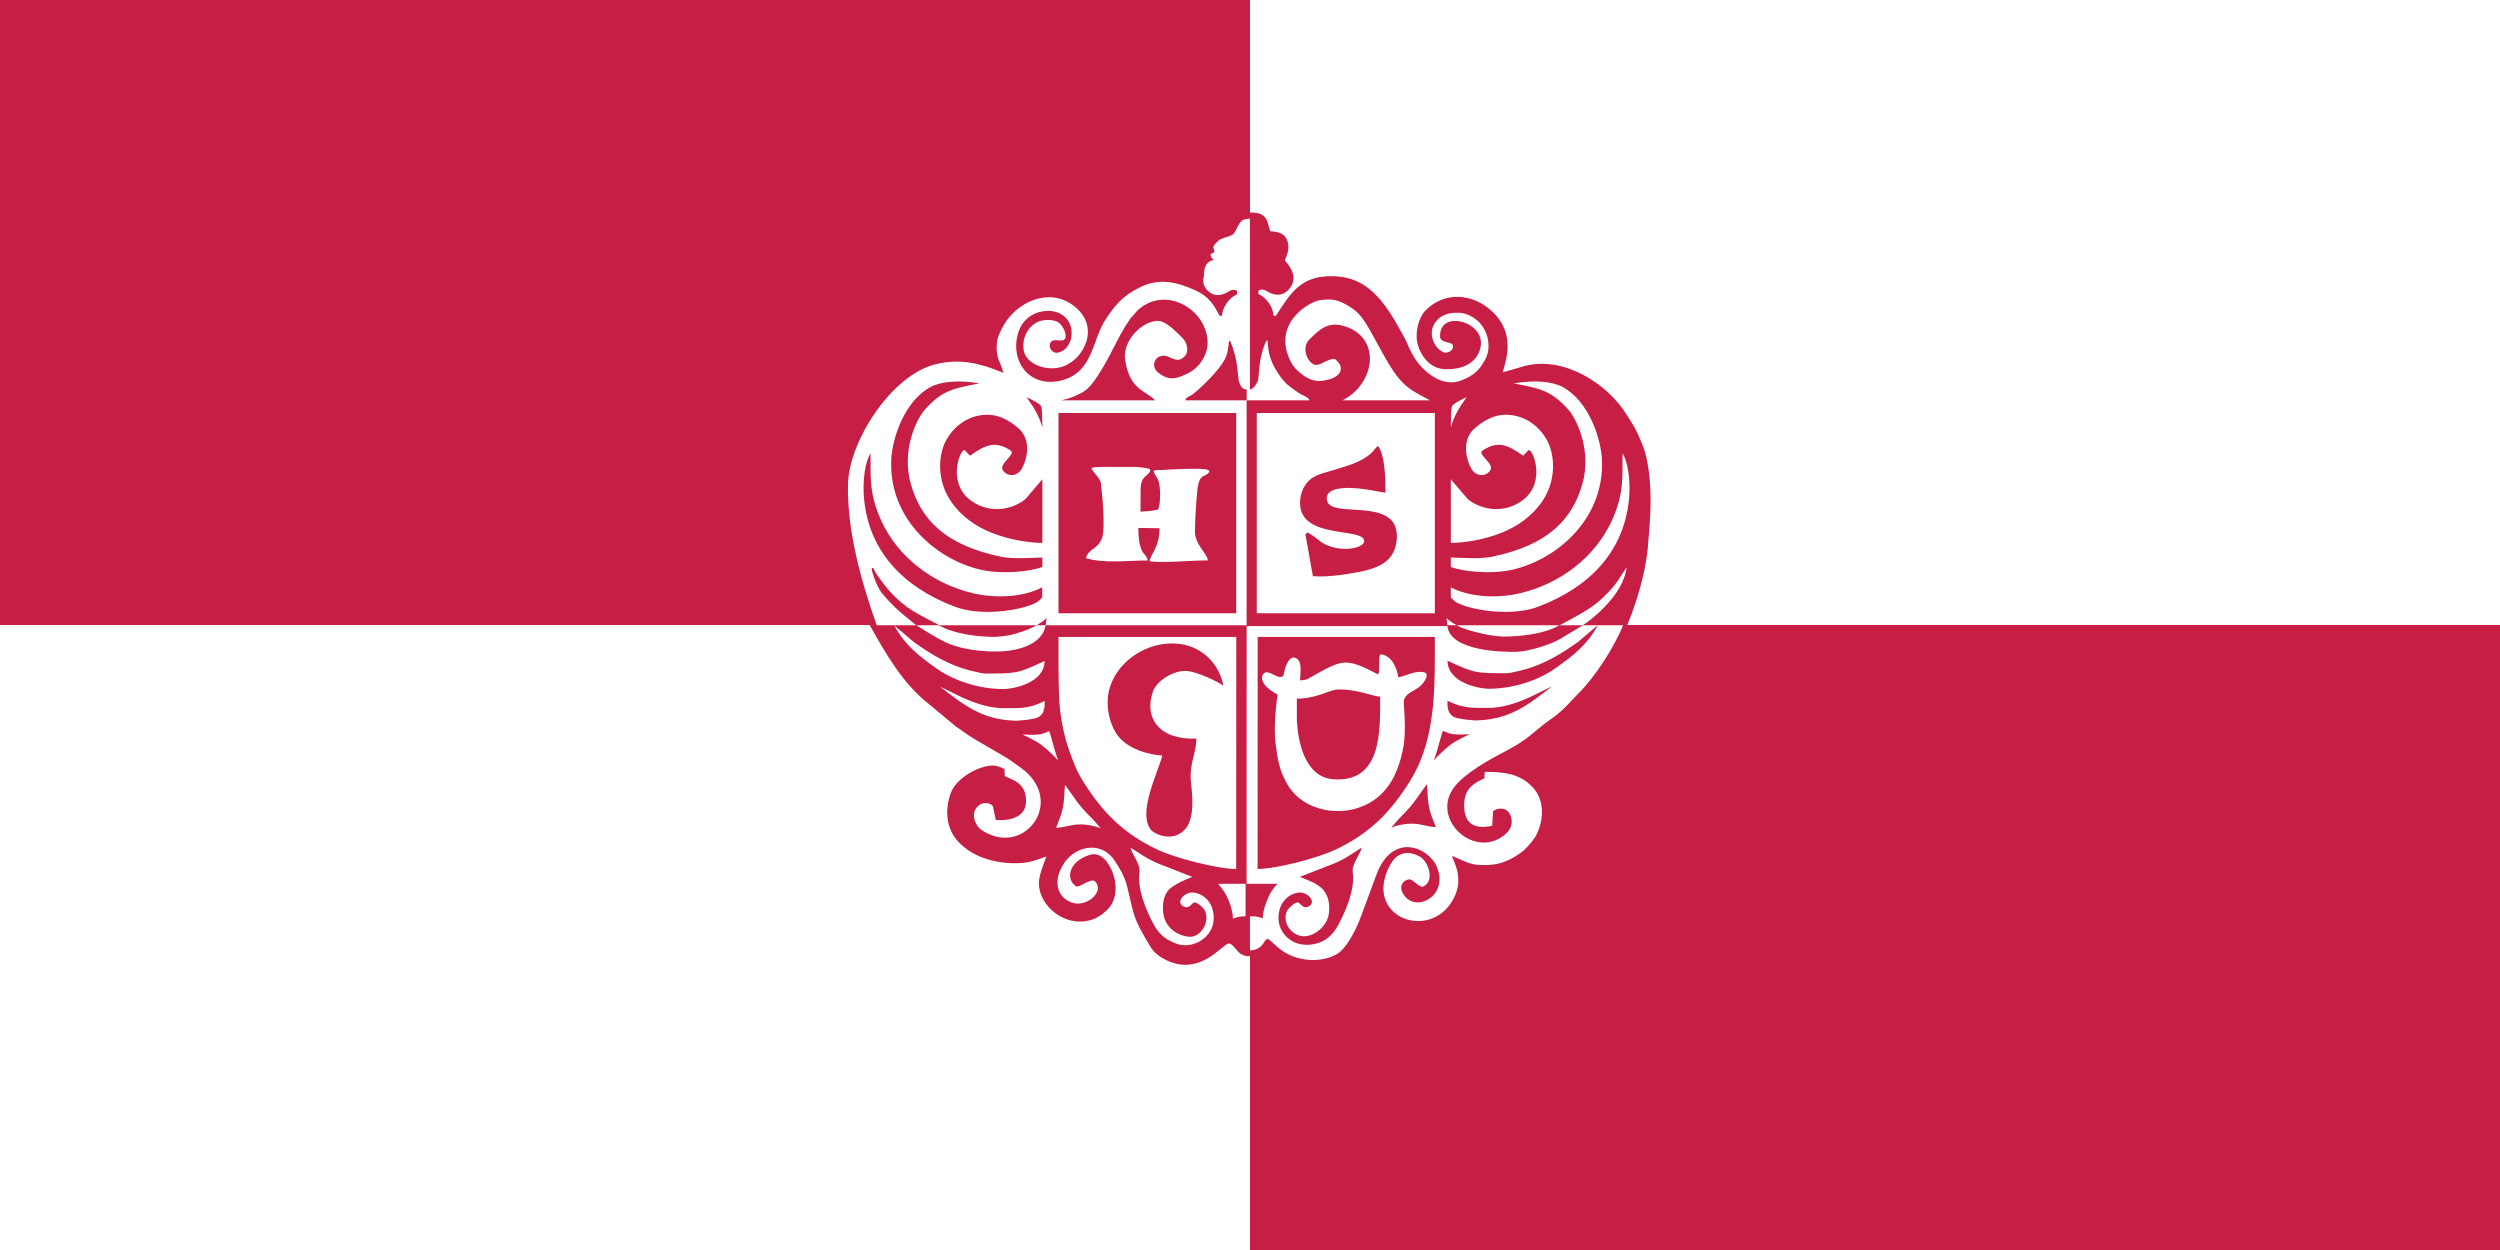 <?xml version="1.0" encoding="UTF-8" standalone="no"?>
<!-- Created with Inkscape (http://www.inkscape.org/) -->

<svg
   width="1000mm"
   height="500mm"
   viewBox="0 0 1000 500"
   version="1.1"
   id="svg1538"
   xmlns="http://www.w3.org/2000/svg"
   xmlns:svg="http://www.w3.org/2000/svg"
   xmlns:rdf="http://www.w3.org/1999/02/22-rdf-syntax-ns#"
   xmlns:cc="http://creativecommons.org/ns#"
   xmlns:dc="http://purl.org/dc/elements/1.1/">
  <rect x="0" y="0" width="1000" height="500" fill="#333333" stroke="none"/>
  <defs
     id="defs1532">
    <clipPath
       clipPathUnits="userSpaceOnUse"
       id="clipPath3345">
      <path
         d="M -11.183,-37.412 H 36.794 V 11.263 H -11.183 Z"
         id="path3347"
         style="stroke-width:1" />
    </clipPath>
    <clipPath
       clipPathUnits="userSpaceOnUse"
       id="clipPath3341">
      <path
         d="m -11.112,-37.554 h 47.977 v 48.675 h -47.977 z"
         id="path3343"
         style="stroke-width:1" />
    </clipPath>
  </defs>
  <g
     id="layer1"
     transform="translate(0,203)">
    <g
       id="g1924">
      <g
         id="g1233">
        <rect
           style="opacity:1;fill:#c71e45;fill-opacity:1;fill-rule:evenodd;stroke:none;stroke-width:0.529;stroke-linecap:butt;stroke-miterlimit:4;stroke-dasharray:none;stroke-opacity:1;paint-order:normal"
           id="rect2083"
           width="500"
           height="250"
           x="-1000"
           y="47"
           transform="scale(-1,1)" />
        <rect
           style="opacity:1;fill:#c71e45;fill-opacity:1;fill-rule:evenodd;stroke:none;stroke-width:0.529;stroke-linecap:butt;stroke-miterlimit:4;stroke-dasharray:none;stroke-opacity:1;paint-order:normal"
           id="rect2083-0"
           width="500"
           height="250"
           x="-500"
           y="-203"
           transform="scale(-1,1)" />
        <rect
           style="opacity:1;fill:#ffffff;fill-opacity:1;fill-rule:evenodd;stroke:none;stroke-width:0.529;stroke-linecap:butt;stroke-miterlimit:4;stroke-dasharray:none;stroke-opacity:1;paint-order:normal"
           id="rect2083-6"
           width="500"
           height="250"
           x="-500"
           y="47"
           transform="scale(-1,1)" />
        <rect
           style="opacity:1;fill:#ffffff;fill-opacity:1;fill-rule:evenodd;stroke:none;stroke-width:0.529;stroke-linecap:butt;stroke-miterlimit:4;stroke-dasharray:none;stroke-opacity:1;paint-order:normal"
           id="rect2083-9"
           width="500"
           height="250"
           x="-1000"
           y="-203"
           transform="scale(-1,1)" />
      </g>
      <g
         id="g2574"
         transform="matrix(0.719,0,0,-0.719,336.667,487.308)"
         style="opacity:1">
        <g
           id="g5243">
          <g
             id="g2946"
             transform="matrix(12.34,0,0,12.34,88.452,754.059)"
             clip-path="url(#clipPath3345)">
            <path
               d="m 0,0 c -0.002,0.068 -0.349,0.668 -0.255,1.26 0.06,0.381 0.218,0.815 0.427,1.112 C 0.448,2.763 0.527,2.949 1.156,3.251 1.784,3.554 2.775,3.496 3.319,3.065 3.917,2.593 4.125,1.767 4.305,2 4.527,2.287 5.095,3.122 5.347,3.353 6.024,3.971 6.638,4.161 7.398,4.163 8.887,4.169 8.957,3.201 9.15,4.281 9.153,4.71 9.129,5.112 9.642,5.333 9.49,5.884 9.559,6.176 10.263,6.209 c 0.1,0.005 0.057,0.431 0.302,0.65 0.245,0.219 0.491,0.168 0.641,0.171 0.15,0.003 0.406,0.057 0.598,-0.107 0.19,-0.164 0.207,-0.438 0.298,-0.688 C 12.358,6.206 12.763,6.206 12.884,5.744 13.007,5.282 12.707,4.971 12.778,4.889 13.011,4.623 13.355,4.244 12.895,3.75 12.57,3.4 12.165,3.516 11.917,3.682 11.79,3.766 11.578,3.684 11.498,3.611 l 0.074,-0.203 c 0.362,-0.163 0.7,-0.702 0.699,-1.078 h 0.116 c 0.558,0.876 1.028,1.67 2.167,1.774 1.936,0.177 2.693,-1.06 3.566,-2.686 0.189,-0.352 0.596,-1.359 1.009,-1.688 0.8,-0.634 2.269,-0.485 4.364,0.301 2.505,0.633 5.146,-1.964 5.554,-4.214 0.183,-1.011 0.069,-4.006 -0.142,-4.978 -0.338,-1.552 -1.123,-3.284 -1.922,-4.394 -0.239,-0.341 -0.782,-1.003 -1.076,-1.313 -0.457,-0.482 -2.116,-1.877 -2.728,-2.231 l -1.704,-0.993 c -0.028,-0.018 0.468,0.105 0.883,0.066 1.039,-0.096 2.016,-0.616 2.135,-1.641 0.127,-1.099 -0.692,-2.345 -1.759,-2.69 -0.699,-0.227 -1.613,-0.103 -2.254,0.308 0.41,-0.993 0.283,-1.906 -0.686,-2.708 -0.184,-0.153 -1.049,-0.337 -1.898,0.035 -0.609,0.267 -0.796,1.364 -0.883,1.648 -0.249,-0.284 -0.635,-1.871 -1.39,-3.001 -0.316,-0.473 -1.054,-0.631 -1.459,-0.648 -0.608,-0.024 -1.522,0.356 -2.085,0.971 -0.076,0.084 -0.531,-0.762 -0.895,-0.548 -0.326,0.193 -0.584,0.319 -0.564,0.967 -1.999,-0.699 -3.403,-0.767 -3.951,0.045 -0.6,0.891 -0.491,3.091 -0.988,3.28 -1.878,0.713 0.325,0.289 -2.964,0.891 -1.792,0.328 0.466,2.109 -1.813,3.731 -0.376,0.265 -0.452,0.34 -0.878,0.586 l -0.926,0.54 c -0.455,0.269 -0.462,0.277 -0.885,0.579 -0.074,0.054 -0.152,0.101 -0.22,0.157 l -1.206,1.007 c -0.442,0.353 -2.379,3.014 -2.54,3.012 -0.525,1.341 -0.949,2.981 -1.129,4.356 -0.179,1.375 -0.193,2.302 0.104,3.313 0.487,1.656 1.872,3.678 3.646,4.203 0.667,0.196 1.123,0.316 1.849,0.062 C -0.554,0.174 -0.099,0.073 0,0"
               style="fill:#ffffff;fill-opacity:1;fill-rule:evenodd;stroke:none"
               id="path2948" />
          </g>
          <g
             id="g2950"
             transform="matrix(12.34,0,0,12.34,87.585,755.816)"
             clip-path="url(#clipPath3341)"
             style="fill:#c71e45;fill-opacity:1">
            <path
               d="m 0,0 c -0.279,0.197 -0.769,0.335 -0.963,0.38 -0.893,0.206 -1.34,0.197 -2.07,-0.018 -1.787,-0.524 -3.34,-2.658 -3.831,-4.317 -0.299,-1.011 -0.285,-1.94 -0.104,-3.317 0.18,-1.377 0.607,-3.018 1.136,-4.362 h 0.315 c -0.709,1.98 -1.352,4.329 -1.295,6.387 0.052,1.909 1.957,4.902 3.959,5.383 1.106,0.266 1.965,0.048 3.038,-0.385 -0.002,0.027 -0.009,0.052 -0.021,0.081 -0.07,0.372 -0.319,0.52 -0.268,1.231 0.02,0.285 0.194,0.631 0.318,0.843 C 0.81,2.937 2.231,3.595 3.319,2.802 4.625,1.85 3.826,0.344 2.862,0.026 2.193,-0.195 1.365,0.087 1.154,0.608 1.007,0.969 1.095,1.708 1.724,2.034 1.981,2.167 2.489,2.164 2.688,2.009 2.885,1.855 3.077,1.471 2.969,1.284 2.862,1.098 2.504,1.312 2.351,1.154 2.166,0.962 2.378,0.55 2.712,0.672 2.848,0.722 2.99,0.779 3.115,0.992 3.239,1.206 3.272,1.296 3.269,1.567 3.264,2.161 2.782,2.55 2.183,2.539 1.669,2.529 1.106,2.248 0.888,1.628 0.433,0.332 1.34,-0.984 2.835,-0.591 4.253,-0.218 4.193,1.253 4.814,2.174 5.218,2.774 5.549,3.212 6.372,3.613 7.212,4.023 8.007,3.852 8.849,3.465 9.461,3.183 9.678,2.82 9.938,2.32 h 0.117 c 0.002,0.192 0.085,0.396 0.211,0.574 0.116,0.165 0.259,0.301 0.458,0.39 V 3.436 C 10.677,3.486 10.519,3.518 10.391,3.438 10.155,3.292 9.762,3.082 9.382,3.475 9.072,3.797 9.26,4.129 9.251,4.253 9.25,4.272 9.252,4.258 9.235,4.247 9.232,4.244 9.209,4.265 9.206,4.262 9.143,4.203 9.177,3.739 9.048,3.792 8.594,3.981 7.83,4.12 7.487,4.12 6.721,4.117 6.028,3.891 5.347,3.272 5.13,3.075 5.086,3.026 4.916,2.833 4.714,2.605 4.481,2.185 4.372,2.044 4.19,1.81 4.046,2.592 3.444,3.065 2.895,3.496 1.898,3.554 1.265,3.251 0.631,2.948 0.443,2.712 0.165,2.32 -0.086,1.966 -0.311,1.396 -0.3,0.97 -0.294,0.716 -0.16,0.22 0,0 m 11.159,-11.67 h 9.053 c 0.117,-1.131 2.487,-1.183 3.14,-1.16 0.515,0.019 1.494,0.311 1.949,0.584 l 1.022,0.612 h -1.054 c 0.741,0.383 1.393,0.751 1.766,1.076 0.19,0.166 0.588,0.537 0.833,0.894 0.242,0.352 0.36,0.567 0.415,0.634 0.008,-0.119 -0.103,-0.733 -0.656,-1.405 -0.479,-0.584 -0.882,-0.881 -1.094,-1.05 l -0.225,-0.149 h 1.824 c -0.395,-0.989 -1.274,-2.346 -2.029,-3.089 -0.291,-0.287 -0.658,-0.749 -1.153,-1.091 -0.933,-0.645 -0.954,-0.897 -2.201,-1.543 -0.736,-0.381 -1.734,-0.951 -2.204,-1.541 -1.17,-1.467 0.948,-3.398 2.332,-2.111 0.356,0.332 0.262,0.844 -10e-4,1.034 -0.165,0.119 -0.494,0.09 -0.609,-0.059 l -0.036,-0.64 c -0.095,-0.003 -1.214,-0.357 -1.263,0.824 -0.035,0.812 0.376,1.069 0.911,1.315 l 0.014,0.29 c 0.879,0.004 1.57,-0.08 2.148,-0.676 0.51,-0.525 0.552,-1.362 0.211,-2.104 -0.127,-0.276 -0.388,-0.559 -0.6,-0.763 -0.763,-0.602 -1.362,-0.701 -2.096,-0.647 -0.381,0.029 -0.751,0.252 -1.137,0.399 0.015,-0.18 0.668,-1.071 -0.056,-2.135 -1.158,-1.7 -4.009,-0.493 -2.699,1.789 0.34,0.592 0.881,0.545 1.287,0.329 0.405,-0.217 0.7,-1.089 0.184,-1.358 -0.171,-0.089 -0.46,0.322 -0.64,0.322 -0.18,0 -0.601,-0.27 -0.202,-0.764 0.577,-0.715 1.979,0.046 1.444,1.326 -0.365,0.874 -2.031,1.632 -2.756,-0.435 l -0.655,-1.766 c -0.204,-0.582 -0.659,-1.497 -1.124,-1.747 -0.753,-0.406 -1.779,-0.303 -2.459,0.182 -0.287,0.206 -0.459,0.414 -0.603,0.508 -0.076,0.049 -0.171,-0.1 -0.211,-0.166 -0.155,-0.261 -0.409,-0.34 -0.621,-0.343 v 1.537 c 0.205,0.003 0.376,0.002 0.578,-0.099 -10e-4,0.272 0.087,0.549 0.195,0.817 0.111,0.276 0.201,0.462 0.466,0.749 H 11.158 Z M 11.285,6.972 C 11.436,6.975 11.732,6.983 11.924,6.819 12.116,6.655 12.133,6.381 12.225,6.13 12.482,6.101 12.89,6.101 13.013,5.638 13.136,5.176 12.834,4.864 12.906,4.782 13.14,4.516 13.514,3.992 13.052,3.496 12.724,3.146 12.317,3.262 12.066,3.429 11.939,3.513 11.772,3.522 11.691,3.448 V 3.299 C 12.056,3.136 12.368,2.696 12.367,2.32 h 0.117 c 0.562,0.877 1.016,1.663 2.164,1.767 1.95,0.177 2.758,-1.152 3.638,-2.78 0.191,-0.353 0.349,-0.997 1.045,-1.563 0.537,-0.438 1.079,-0.517 1.528,-0.334 0.519,0.213 0.786,0.427 1.064,0.95 0.278,0.522 0.146,1.281 -0.354,1.738 C 21.34,2.292 21.043,2.443 20.728,2.455 20.087,2.48 19.765,2.223 19.6,1.914 19.366,1.476 19.597,0.89 20.011,0.682 c 0.185,-0.093 0.479,0.066 0.454,0.277 -0.025,0.212 -0.513,0.104 -0.58,0.375 -0.041,0.479 0.241,0.795 0.782,0.747 0.587,-0.053 1.259,-0.568 1.002,-1.318 -0.224,-0.652 -0.896,-0.895 -1.623,-0.848 -0.649,0.041 -1.079,0.647 -1.195,1.209 -0.102,0.489 0.084,1.135 0.357,1.418 0.879,0.909 2.169,0.783 3.037,-0.046 1.106,-1.057 0.554,-2.292 0.462,-2.728 l 1.019,0.295 c 1.745,0.439 3.712,-0.797 4.591,-2.242 0.357,-0.587 0.326,-0.459 0.635,-1.188 0.146,-0.344 0.209,-0.56 0.283,-0.971 0.088,-0.48 0.127,-0.981 0.134,-1.484 V -6.19 C 29.364,-6.545 29.346,-6.896 29.32,-7.238 L 29.273,-7.79 c -0.02,-0.448 -0.093,-0.951 -0.208,-1.478 -0.34,-1.554 -1.048,-3.307 -1.852,-4.418 -0.241,-0.341 -0.788,-1.004 -1.084,-1.315 -0.46,-0.482 -2.038,-1.816 -2.654,-2.171 l -1.716,-0.958 c -0.029,-0.018 0.368,0.097 0.786,0.058 1.047,-0.096 2.04,-0.708 2.16,-1.735 0.128,-1.1 -0.641,-2.338 -1.716,-2.684 -0.703,-0.227 -1.671,-0.221 -2.316,0.191 0.413,-0.995 0.275,-1.8 -0.7,-2.604 -0.338,-0.278 -1.052,-0.376 -1.479,-0.263 -1.22,0.322 -1.327,1.162 -1.421,1.84 -0.357,-0.769 -0.586,-1.61 -0.965,-2.41 -0.732,-1.551 -2.575,-1.377 -3.446,-0.675 -0.093,0.075 -0.127,0.099 -0.227,0.198 -0.104,0.104 -0.242,0.234 -0.311,0.233 -0.069,-10e-4 -0.218,-0.28 -0.358,-0.394 -0.139,-0.114 -0.255,-0.172 -0.481,-0.179 -0.225,-0.008 -0.379,0.082 -0.481,0.176 -0.102,0.094 -0.304,0.394 -0.434,0.396 -0.276,0.003 -1.065,-1.195 -2.345,-0.919 -0.44,0.094 -0.959,0.367 -1.194,0.756 -0.638,1.06 -0.728,1.304 -0.901,2.061 -0.21,0.916 -0.223,1.07 -0.71,1.82 -0.643,0.99 -1.9,0.649 -2.366,-0.222 -0.435,-0.733 -0.205,-1.435 0.426,-1.649 0.65,-0.244 1.498,0.496 1.048,0.948 -0.196,0.195 -0.718,-0.329 -0.878,-0.207 -0.47,0.356 -0.282,1.115 0.617,1.402 0.139,0.045 0.404,0.097 0.679,-0.183 0.502,-0.512 0.777,-1.676 0.117,-2.299 -0.304,-0.287 -0.571,-0.44 -0.966,-0.5 -1.172,-0.179 -2.239,0.906 -2.089,1.89 0.039,0.254 0.133,0.52 0.323,1.024 -0.312,-0.111 -0.611,-0.231 -0.956,-0.275 -0.931,-0.117 -2.136,0.109 -2.869,0.8 -0.724,0.634 -0.773,1.583 -0.473,2.366 0.207,0.543 1.001,1.097 1.729,1.201 0.283,0.041 0.498,-0.059 0.681,-0.147 l 0.011,-0.321 0.389,-0.175 c 0.298,-0.149 0.607,-0.418 0.567,-1.029 -0.06,-0.917 -1.358,-0.777 -1.36,-0.771 -0.074,0.314 -0.076,0.376 -0.12,0.576 -0.038,0.175 -0.382,0.242 -0.575,0.124 -0.361,-0.222 -0.372,-0.633 -0.114,-0.993 0.168,-0.235 0.656,-0.441 0.994,-0.491 1.55,-0.231 2.751,1.86 0.911,3.161 -0.378,0.266 -0.454,0.34 -0.884,0.587 l -0.932,0.541 c -0.459,0.269 -0.466,0.277 -0.892,0.58 -0.075,0.053 -0.153,0.101 -0.222,0.157 l -1.214,1.009 c -1.165,0.923 -1.934,2.28 -2.632,3.526 h 2.097 c -0.583,0.458 -1.082,0.868 -1.567,1.468 -0.21,0.259 -0.521,1.12 -0.424,1.118 0.096,-10e-4 0.086,-0.13 0.272,-0.387 0.442,-0.615 0.748,-0.962 1.313,-1.386 0.33,-0.235 0.776,-0.466 1.45,-0.813 h -1.043 c 0.619,-0.393 0.967,-0.595 1.333,-0.774 0.44,-0.214 1.239,-0.41 2.254,-0.41 1.015,0 2.106,0.329 2.241,1.184 h 9.063 v 10.141 h 2.821 c -0.006,0.126 -0.224,0.192 -0.361,0.267 -0.136,0.075 -0.444,0.292 -0.65,0.464 -0.107,0.102 -0.172,0.19 -0.262,0.303 -0.156,0.196 -0.395,0.58 -0.501,0.962 C 12.083,0.944 12.138,1.202 12.078,1.206 12.018,1.21 11.808,0.604 11.751,0.163 11.716,-0.115 11.7,-0.518 11.668,-0.606 11.59,-0.815 11.419,-1.007 11.308,-1.003 L 11.307,6.699 C 11.155,6.671 10.972,6.689 10.859,6.51 10.76,6.387 10.64,6.053 10.542,5.986 10.403,5.893 10.166,5.852 9.98,5.768 9.896,5.73 9.733,5.564 9.652,5.44 c -0.235,0.373 0.105,0.628 0.665,0.682 0.101,0.01 0.076,0.46 0.323,0.679 0.247,0.219 0.494,0.168 0.645,0.171 m 8.885,-18.278 c 0.09,-0.103 0.303,-0.244 0.453,-0.328 l -0.412,0.001 c -0.01,0.077 -0.031,0.218 -0.041,0.327 m -6.602,-3.636 c 0.979,0.076 1.305,0.416 1.781,0.414 0.863,-0.003 1.481,-0.314 1.829,-0.324 10e-4,-1.533 0.097,-3.967 -2.215,-3.715 -1.186,0.171 -1.484,1.676 -1.539,2.615 l -10e-4,1.01 z m -1.011,0.183 c -0.123,-0.787 -0.159,-1.656 -0.093,-2.199 0.039,-0.319 0.089,-0.678 0.17,-0.984 0.096,-0.363 0.171,-0.497 0.324,-0.792 0.607,-1.165 2.127,-1.527 3.299,-1.11 1.215,0.431 1.733,1.489 1.96,2.672 0.163,0.845 0.008,2.033 0.028,2.13 0.089,0.43 0.601,0.414 0.899,0.841 0.132,0.187 0.224,0.412 -0.008,0.452 -0.41,0.07 -0.731,-0.154 -1.14,-0.231 -0.047,0.277 -0.112,0.46 -0.233,0.66 -0.102,0.17 -0.337,0.378 -0.572,0.372 -0.114,-0.121 0,-0.66 -0.097,-0.906 -1.501,0.79 -1.619,0.678 -3.076,-0.142 -0.152,-0.082 -0.222,-0.122 -0.45,-0.121 -10e-4,0.289 0.116,0.825 -0.157,0.984 -0.244,0.143 -0.403,-0.097 -0.526,-0.472 -0.017,-0.053 -0.037,-0.221 -0.058,-0.265 -0.159,-0.34 -0.688,0.316 -0.906,0.05 -0.21,-0.257 0.086,-0.667 0.636,-0.939 m 7.808,12.038 c 0.013,0.31 -0.008,0.864 0.066,0.98 0.074,0.116 0.355,0.244 0.649,0.392 -0.092,-0.138 -0.251,-0.349 -0.389,-0.59 -0.117,-0.205 -0.244,-0.47 -0.326,-0.782 m 1.772,-1.94 c -0.223,-0.307 -0.661,-0.26 -0.852,0.096 -0.299,0.556 -0.376,1.348 0.155,1.809 0.453,0.394 0.916,0.614 1.408,0.612 0.734,-0.004 1.415,-0.389 1.841,-1.127 0.337,-0.583 0.543,-1.892 -0.377,-3.013 -0.51,-0.621 -1.197,-1.042 -1.979,-1.297 -0.631,-0.205 -1.306,-0.333 -1.968,-0.342 v 2.871 l 0.777,-0.911 c 0.713,-0.54 1.731,-0.619 2.508,0 1.043,0.832 0.371,2.388 0.203,2.21 l -0.225,-0.238 c -0.667,0.47 -1.131,0.71 -1.839,0.227 -0.249,-0.17 0.571,-0.589 0.348,-0.897 m 1.062,3.93 c 0.944,0.165 1.751,0.085 2.21,-0.163 1.172,-0.635 1.729,-2.307 1.77,-3.293 0.113,-2.783 -2.223,-4.61 -4.215,-4.98 -0.808,-0.15 -1.986,-0.067 -2.599,0.16 v 0.426 c 0.599,-0.01 1.316,-0.081 1.903,0.044 2.487,0.529 3.571,1.667 4.028,3.274 0.421,1.482 -0.229,2.916 -0.671,3.394 -0.756,0.818 -1.235,0.913 -2.426,1.138 M 2.667,-17.74 c -0.17,0.197 -0.463,0.476 -0.74,0.696 -0.281,0.224 -0.898,0.487 -0.869,0.486 0.202,-0.01 0.437,-0.03 0.72,-0.001 0.212,0.022 0.248,0.066 0.468,0.147 0.05,0.018 0.204,-0.745 0.421,-1.328 m -2.642,2.371 c 0.852,0 1.259,-0.065 2.03,0.321 0.003,-0.271 -0.005,-0.576 -0.288,-0.731 -0.188,-0.103 -0.782,-0.147 -0.976,-0.16 -1.538,0.031 -2.334,0.675 -3.442,1.526 0.413,-0.146 1.456,-0.861 2.676,-0.956 m -0.694,1.559 c 1.446,0 1.482,-0.014 2.719,0.565 0,-1.002 -1.444,-1.27 -1.873,-1.267 -1.193,0.01 -2.317,0.43 -3.046,0.964 -0.765,0.542 -1.411,1.057 -1.852,1.901 l 0.89,-0.754 c 0.76,-0.544 1.581,-1.037 2.516,-1.272 0.093,-0.024 0.578,-0.137 0.646,-0.137 m 8.873,-10.408 c -0.116,0.166 0.062,0.426 0.355,0.514 0.296,0.09 0.906,-0.119 1.076,-0.779 0.113,-0.446 0.018,-1.021 -0.55,-1.375 -0.279,-0.174 -0.69,-0.28 -1.077,-0.137 -0.4,0.147 -0.764,0.357 -1.038,0.871 -0.355,0.666 -0.747,1.598 -0.642,2.36 0.053,0.353 -0.328,0.786 -0.407,1.109 0.438,-0.28 0.805,-0.548 1.31,-0.745 l 1.482,-0.578 c -0.359,-0.148 -0.615,-0.244 -0.944,-0.475 -0.297,-0.209 -0.445,-0.658 -0.361,-1.207 0.04,-0.26 0.185,-0.532 0.404,-0.711 0.334,-0.272 0.778,-0.368 1.001,-0.271 0.572,0.25 0.656,0.972 0.386,1.254 -0.269,0.282 -0.383,0.258 -0.425,0.251 -0.043,-0.006 -0.17,-0.216 -0.335,-0.212 -0.083,0.002 -0.187,0.062 -0.235,0.131 m -5.636,3.456 c 0.111,0.307 0.231,0.528 0.305,0.895 0.077,0.384 0.064,0.691 0.096,1.039 0.246,-0.322 0.508,-0.74 0.758,-1.029 0.362,-0.419 0.467,-0.447 0.85,-0.937 -0.235,0.107 -0.635,0.197 -1.014,0.179 -0.379,-0.018 -0.656,-0.149 -0.995,-0.147 m -0.429,9.454 C 2.05,-11.41 1.836,-11.552 1.686,-11.635 l 0.413,10e-4 c 0.01,0.077 0.03,0.217 0.04,0.326 m -2.298,-0.851 c 0.096,0 0.431,0.043 0.559,0.064 0.306,0.051 0.967,0.259 1.287,0.461 h -4.404 c 0.699,-0.404 1.758,-0.525 2.558,-0.525 m 2.104,2.233 c -0.921,-0.479 -2.191,-0.49 -3.148,-0.259 -1.807,0.435 -3.349,1.626 -4.096,3.235 -0.611,1.317 -0.472,2.14 -0.5,3.067 -0.222,-0.355 -0.378,-1.194 -0.285,-2.099 0.235,-2.298 1.723,-3.918 4.086,-4.815 1.187,-0.45 2.945,-0.174 3.635,0.164 0.18,0.089 0.308,0.258 0.308,0.26 z m 0.005,7.205 c -0.013,0.31 0.008,0.864 -0.066,0.98 -0.073,0.116 -0.355,0.244 -0.649,0.392 0.091,-0.138 0.251,-0.349 0.389,-0.59 0.118,-0.205 0.244,-0.47 0.326,-0.782 m -1.772,-1.94 c 0.223,-0.307 0.66,-0.26 0.852,0.096 0.299,0.556 0.376,1.348 -0.155,1.809 -0.453,0.394 -0.916,0.614 -1.407,0.612 -0.735,-0.004 -1.415,-0.389 -1.842,-1.127 -0.337,-0.583 -0.543,-1.892 0.377,-3.013 0.51,-0.621 1.197,-1.042 1.98,-1.297 0.63,-0.205 1.305,-0.333 1.967,-0.342 v 2.871 L 1.173,-5.963 c -0.713,-0.54 -1.73,-0.619 -2.507,0 -1.044,0.832 -0.372,2.388 -0.203,2.21 l 0.224,-0.238 c 0.667,0.47 1.131,0.71 1.839,0.227 0.249,-0.17 -0.571,-0.589 -0.348,-0.897 m -1.062,3.93 c -0.944,0.165 -1.751,0.085 -2.21,-0.163 -1.172,-0.635 -1.73,-2.307 -1.769,-3.293 -0.114,-2.783 2.223,-4.61 4.214,-4.98 0.808,-0.15 1.987,-0.067 2.599,0.16 v 0.426 c -0.599,-0.01 -1.316,-0.081 -1.903,0.044 -2.486,0.529 -3.572,1.667 -4.028,3.274 -0.421,1.482 0.229,2.916 0.671,3.394 0.756,0.818 1.235,0.913 2.426,1.138 M 19.69,-20.73 c -0.111,0.307 -0.232,0.529 -0.305,0.895 -0.078,0.385 -0.064,0.691 -0.097,1.038 -0.245,-0.321 -0.507,-0.739 -0.757,-1.028 -0.363,-0.419 -0.467,-0.447 -0.85,-0.937 0.235,0.107 0.635,0.197 1.013,0.18 0.38,-0.018 0.657,-0.149 0.996,-0.148 m -0.046,8.568 h -7.987 l -0.004,-10.459 c 0.855,0 2.712,0.493 3.506,0.868 1.548,0.731 2.485,1.683 3.367,3.095 1.034,1.654 1.118,3.671 1.118,5.538 z M 9.195,4.217 h 0.048 c 0,0.401 0.188,0.571 0.439,0.622 C 9.549,4.948 9.58,4.901 9.514,5.118 9.272,4.92 9.195,4.665 9.195,4.217 m 10.404,-21.944 c 0.171,0.198 0.463,0.476 0.74,0.696 0.281,0.224 0.898,0.487 0.869,0.486 -0.202,-0.01 -0.437,-0.03 -0.72,-10e-4 -0.212,0.023 -0.248,0.067 -0.469,0.148 -0.049,0.018 -0.203,-0.745 -0.42,-1.329 m 2.642,2.372 c -0.852,0 -1.259,-0.065 -2.03,0.321 -0.002,-0.271 0.005,-0.577 0.288,-0.731 0.189,-0.103 0.782,-0.148 0.975,-0.16 1.539,0.03 2.335,0.674 3.443,1.526 -0.413,-0.147 -1.456,-0.862 -2.676,-0.956 m 0.694,1.559 c -1.445,0 -1.482,-0.014 -2.719,0.564 0,-1.001 1.444,-1.27 1.873,-1.266 1.193,0.01 2.317,0.43 3.046,0.964 0.765,0.542 1.411,1.056 1.852,1.9 l -0.889,-0.754 c -0.761,-0.544 -1.582,-1.037 -2.517,-1.272 -0.093,-0.023 -0.578,-0.136 -0.646,-0.136 m -0.249,1.651 c -0.096,0 -0.432,0.042 -0.56,0.063 -0.306,0.051 -1.182,0.247 -1.503,0.448 h 4.641 c -0.698,-0.404 -1.779,-0.511 -2.578,-0.511 M 11.161,-1.493 v 0.49 c -0.205,0 -0.288,0.168 -0.359,0.397 -0.012,0.041 -0.033,0.384 -0.091,0.769 C 10.642,0.625 10.441,1.19 10.398,1.195 10.32,1.204 10.379,0.854 10.231,0.478 9.972,-0.178 8.822,-1.159 8.728,-1.227 8.633,-1.296 8.395,-1.364 8.396,-1.493 Z m 2.906,-22.725 c 0.117,0.166 -0.061,0.426 -0.354,0.514 -0.296,0.09 -0.906,-0.119 -1.076,-0.779 -0.114,-0.446 -0.018,-1.021 0.55,-1.375 0.279,-0.174 0.675,-0.235 1.077,-0.137 0.4,0.097 0.763,0.338 1.038,0.871 0.355,0.666 0.746,1.598 0.642,2.36 -0.053,0.353 0.328,0.786 0.406,1.109 -0.437,-0.28 -0.804,-0.548 -1.309,-0.745 l -1.483,-0.578 c 0.347,-0.148 0.64,-0.23 0.945,-0.475 0.278,-0.225 0.445,-0.658 0.36,-1.207 -0.094,-0.619 -0.858,-1.209 -1.444,-0.92 -0.559,0.275 -0.617,0.91 -0.347,1.192 0.27,0.282 0.384,0.258 0.426,0.251 0.042,-0.006 0.169,-0.216 0.335,-0.212 0.083,0.002 0.186,0.062 0.234,0.131 M 2.801,-1.493 H 7.038 C 6.574,-1.029 5.889,-1.026 5.682,0.331 5.562,1.116 6.326,2.009 7.097,2.087 7.469,2.125 7.882,1.698 8.261,1.324 8.518,1.071 8.536,0.681 8.387,0.514 7.96,0.036 7.695,0.669 7.23,0.48 6.963,0.371 6.886,-0.008 7.159,-0.232 7.643,-0.63 7.987,-0.529 8.466,-0.299 8.848,-0.114 9.07,0.122 9.251,0.481 9.454,0.881 9.435,1.31 9.286,1.722 8.882,2.834 7.367,3.57 6.254,2.573 L 5.923,2.2 C 5.266,1.255 5.054,0.487 4.335,-0.553 4.206,-0.737 4.047,-0.939 3.864,-1.067 3.651,-1.214 3.24,-1.405 2.801,-1.493 M 13.568,-6.12 c 0,-1.693 2.953,-1.065 2.888,-1.743 -0.024,-0.256 -0.802,-0.448 -1.472,-0.235 -0.57,0.18 -0.499,0.327 -1.079,0.648 -0.032,-0.03 -0.064,-0.06 -0.096,-0.091 l 0.338,-1.88 c 0.6,-0.054 1.45,0.068 2.024,0.179 0.574,0.111 1.216,0.279 1.538,0.782 0.259,0.406 0.375,1.252 -0.109,1.641 -0.856,0.687 -2.791,0.089 -2.828,0.886 -0.031,0.669 1.441,0.481 1.877,0.409 l 0.769,-0.137 c 0.005,0.531 -0.01,1.698 -0.336,2.11 C 16.911,-3.67 16.861,-3.922 16.249,-4.225 15.874,-4.41 15.558,-4.483 15.137,-4.621 14.544,-4.813 14.016,-4.844 13.711,-5.476 13.625,-5.653 13.568,-5.86 13.568,-6.12 m -6.632,-8.501 c 0.178,0.506 0.958,0.962 1.502,0.926 0.507,-0.033 1.438,-0.485 1.67,-0.668 -0.176,1.006 -0.959,1.717 -1.854,1.869 -1.605,0.272 -3.263,-0.935 -3.356,-2.473 -0.03,-0.501 0.098,-1.073 0.352,-1.496 0.382,-0.633 1.215,-0.968 2.103,-1.049 -0.115,-0.595 -1.19,-2.653 -0.467,-3.388 0.134,-0.136 0.91,-0.537 1.476,0.043 0.463,0.476 0.359,1.516 0.291,2.107 -0.099,0.863 0.243,1.34 0.241,2.007 -1.715,-0.07 -2.366,0.966 -1.958,2.122 M 4.162,-4.586 c 0.018,0.097 0.266,0.085 0.625,0.092 l 1.44,-0.004 C 6.875,-4.558 6.819,-4.612 6.808,-4.677 6.71,-4.933 6.427,-4.871 6.381,-5.416 L 6.375,-6.512 c 0.416,0.025 0.361,0.009 0.795,0.092 0.112,0.269 0.126,1.024 -0.004,1.349 -0.055,0.131 -0.295,0.406 -0.148,0.417 0.188,0.015 0.151,0.046 0.234,0.012 0.163,0.024 2.012,0.121 2.156,0.01 C 9.409,-4.633 9.594,-4.683 9.345,-4.845 9.193,-4.942 9,-4.881 8.931,-5.599 8.89,-6.036 8.831,-6.889 8.831,-7.338 8.782,-7.968 9.397,-8.402 9.409,-8.713 8.875,-8.697 7.24,-8.846 6.794,-8.747 c -0.002,0.279 0.44,0.601 0.44,1.485 l -0.955,0.016 c 0,-0.285 0.012,-0.677 0.136,-0.971 C 6.512,-8.46 6.617,-8.432 6.711,-8.713 5.816,-8.716 4.73,-8.857 3.913,-8.61 c 0.12,0.446 0.507,0.361 0.729,0.905 0.154,0.501 0.015,1.868 -0.051,2.475 -0.04,0.219 -0.244,0.378 -0.429,0.644 m -1.484,-6.507 h 8.011 v 9.028 H 2.678 Z m 7.195,-12.197 1.24,10e-4 -10e-4,-1.468 c -0.177,0 -0.336,-0.009 -0.573,-0.107 0,0.297 -0.096,0.603 -0.191,0.825 -0.114,0.268 -0.213,0.448 -0.475,0.749 m -7.195,11.128 h 8.015 l -0.004,-10.459 c -0.855,0 -2.748,0.493 -3.542,0.868 -1.549,0.731 -2.485,1.683 -3.368,3.095 -0.309,0.495 -0.461,0.929 -0.655,1.485 -0.173,0.495 -0.316,1.17 -0.376,1.725 -0.07,0.654 -0.07,1.764 -0.07,2.328 z m 17.687,2.236 c 0.922,-0.479 2.192,-0.49 3.148,-0.259 1.807,0.435 3.349,1.626 4.097,3.235 0.611,1.317 0.472,2.14 0.5,3.067 0.221,-0.355 0.378,-1.194 0.285,-2.099 -0.236,-2.298 -1.723,-3.918 -4.086,-4.815 -1.187,-0.45 -2.945,-0.174 -3.635,0.164 -0.18,0.089 -0.309,0.258 -0.309,0.26 z m -5.257,10.3 c 0.07,0 0.247,-0.209 0.273,-0.292 0.175,-0.55 -0.656,-0.698 -0.938,-0.704 -0.312,-0.008 -0.595,0.142 -0.815,0.32 -0.206,0.166 -0.352,0.304 -0.48,0.549 -0.876,1.747 0.864,2.717 1.325,2.777 0.507,0.066 0.798,0.045 1.369,-0.318 0.509,-0.324 0.694,-0.694 1.336,-1.873 0.917,-1.687 1.202,-1.766 2.246,-2.326 h -3.939 c 1.486,0.76 1.771,2.845 0.057,3.35 C 14.79,2.079 14.4,1.652 13.989,1.249 13.577,0.845 13.957,0.106 14.289,0.102 14.535,0.1 14.804,0.375 15.108,0.374 m -3.492,-2.439 h 8.028 v -9.028 h -8.028 z"
               style="fill:#c71e45;fill-opacity:1;fill-rule:evenodd;stroke:none"
               id="path2952" />
          </g>
        </g>
      </g>
    </g>
  </g>
</svg>
